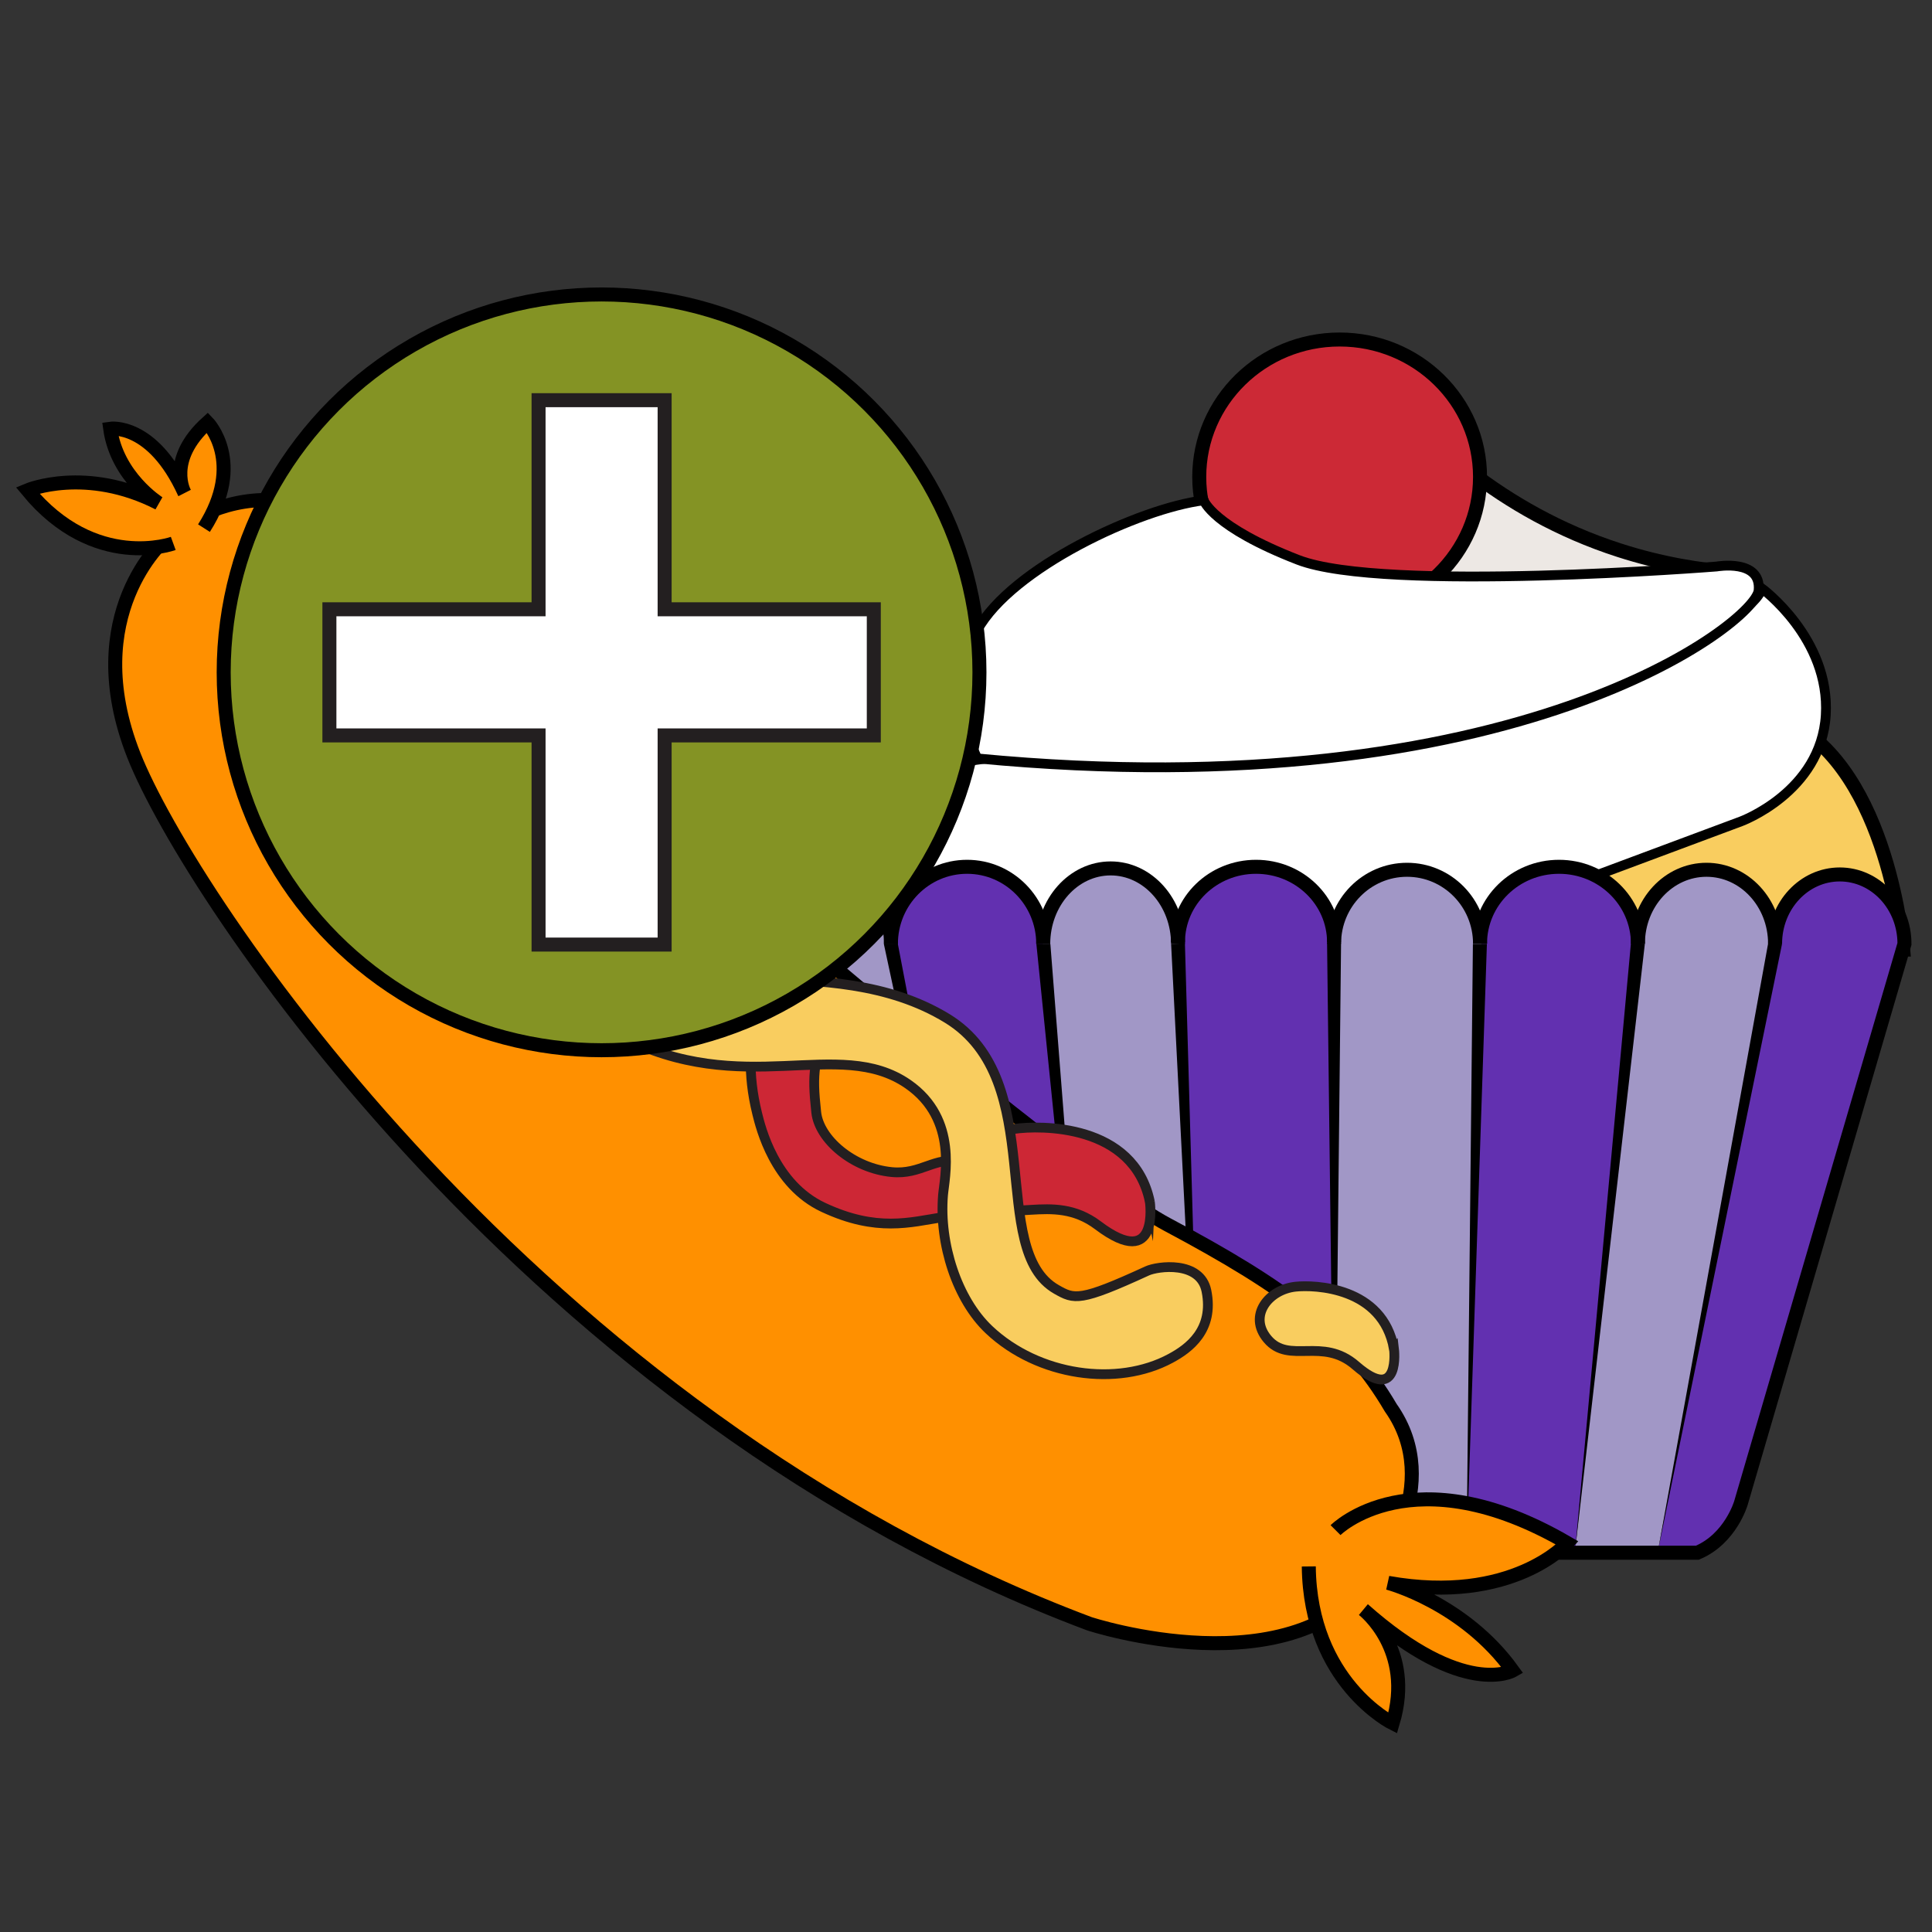 <?xml version="1.0" encoding="UTF-8"?>
<svg id="Layer_1" data-name="Layer 1" xmlns="http://www.w3.org/2000/svg" width="298.07" height="298.07" viewBox="0 0 298.07 298.07">
  <rect x="0" y="0" width="298.07" height="298.07" fill="#333333" stroke="none"/>
  <rect width="298.07" height="298.07" style="fill: none; stroke-width: 0px;"/>
  <g id="Cupcake">
    <path d="M213.75,60.15c5.6,6.71,17.32,18.7,36.07,24.74,6.51,2.1,12.54,3.05,17.66,3.43-4.22,3.32-19.62,14.58-40.99,13.19-10.4-.68-18.47-4.1-23.39-6.72" style="fill: #ede8e4; stroke: #000; stroke-miterlimit: 10; stroke-width: 2.16px;"/>
    <path d="M293.64,146.5s-2.15-27.64-17.82-35.23c0,0-36.87,24.97-73.75,35.23h91.57Z" style="fill: #f9cd5f; stroke: #000; stroke-miterlimit: 10; stroke-width: 2.16px;"/>
    <path d="M124.16,145.35s-5.33-22.07,21.33-27.25c26.66-5.18,70.52-1.29,98.87-12.08,28.35-10.78,27.38-15.31,27.38-15.31,0,0,10.66,7.76,9.94,19.63-.73,11.86-13.09,16.39-13.09,16.39l-49.92,18.62h-94.51Z" style="fill: #fff; stroke: #000; stroke-miterlimit: 10; stroke-width: 1.51px;"/>
    <g id="Cupcake_col" data-name="Cupcake col">
      <path d="M255.79,239.28l17.41-92.79,20.06,1.02c-11.55,36.42-22.65,88.48-30.14,90.97" style="fill: #6230b0; stroke-width: 0px;"/>
      <polyline points="155.95 239.28 137.45 145.63 161.02 145.35 169.39 239.28" style="fill: #6230b0; stroke-width: 0px;"/>
    </g>
    <ellipse cx="206.68" cy="73.58" rx="21.66" ry="21.2" style="fill: #cc2936; stroke: #000; stroke-miterlimit: 10; stroke-width: 2.16px;"/>
    <path d="M150.78,117.01s-5.32-10.21,0-19.81,24.99-18.78,34.93-20.01c0,0,1.39,4.08,14.58,9.19,13.19,5.1,64.55,1.02,64.55,1.02,0,0,6.94-1.23,6.48,3.68-.46,4.9-37.25,33.89-120.53,25.93Z" style="fill: #fff; stroke: #000; stroke-miterlimit: 10; stroke-width: 1.51px;"/>
    <g>
      <path d="M293.69,145.51c0-5.8-4.5-10.5-10.06-10.5s-9.73,4.37-10.04,9.87h-.02s-10.45,93.86-10.45,93.86c7.5-2.49,19.14-56.76,30.69-93.18" style="fill: #6230b0; stroke-width: 0px;"/>
      <path d="M252.56,145.83c-.28-6.38-5.54-11.48-12-11.48s-11.72,5.09-12,11.48h-.22l-2.09,93.69h16.75l9.7-93.69h-.14Z" style="fill: #6230b0; stroke-width: 0px;"/>
      <path d="M205.69,145.86h-.56s.53,0,.53,0c0-6.63-6.16-12.61-12.74-12.61s-10.92,5.84-11.02,12.38h-.16s3.74,93.65,3.74,93.65h20.33l-.13-93.42Z" style="fill: #6230b0; stroke-width: 0px;"/>
      <path d="M137.32,145.9c0-6.63,5.26-12.01,11.75-12.01s11.75,5.38,11.75,12.01" style="fill: #6230b0; stroke-width: 0px;"/>
      <path d="M137.94,145.69h-.13c-.14-6.54-4.42-11.79-9.68-11.79s-9.69,5.42-9.69,12.12h.21c1.27,5.05,20.4,85.63,28.69,91.6l9.11,1.73-18.51-93.65Z" style="fill: #a197c6; stroke-width: 0px;"/>
      <path d="M181.87,144.81h-.29c-.39-5.96-4.82-10.67-10.24-10.67s-9.85,4.7-10.24,10.67h-.29l8.58,94.48,16.09.48-3.62-94.96Z" style="fill: #a197c6; stroke-width: 0px;"/>
      <path d="M216.95,134.29c-6.22,0-11.26,5.15-11.26,11.51l.13,93.74h20.44l2.3-93.7c0-6.36-5.38-11.54-11.6-11.54Z" style="fill: #a197c6; stroke-width: 0px;"/>
      <path d="M273.74,145.86c0-6.36-4.74-11.51-10.58-11.51s-10.58,5.15-10.58,11.51h.1l-9.67,93.42h12.78l17.73-93.42h.22Z" style="fill: #a197c6; stroke-width: 0px;"/>
    </g>
    <g>
      <polygon points="136.37 145.68 156.45 239.35 138.53 145.68 136.37 145.68" style="fill: #000; stroke-width: 0px;"/>
      <polygon points="159.89 145.63 169.39 239.28 162.05 145.63 159.89 145.63" style="fill: #000; stroke-width: 0px;"/>
      <polygon points="180.68 145.63 185.49 239.77 182.81 145.55 180.68 145.63" style="fill: #000; stroke-width: 0px;"/>
      <polygon points="204.74 145.46 205.89 239.51 206.9 145.48 204.74 145.46" style="fill: #000; stroke-width: 0px;"/>
      <polygon points="227.24 145.63 226.26 239.52 229.4 145.63 227.24 145.63" style="fill: #000; stroke-width: 0px;"/>
      <polygon points="251.62 145.52 243 239.28 253.77 145.6 251.62 145.52" style="fill: #000; stroke-width: 0px;"/>
      <polygon points="272.8 145.48 255.79 239.28 274.94 145.6 272.8 145.48" style="fill: #000; stroke-width: 0px;"/>
    </g>
    <g>
      <path d="M228.34,145.6c0-6.56,5.45-11.87,12.18-11.87s12.18,5.31,12.18,11.87" style="fill: none; stroke: #000; stroke-miterlimit: 10; stroke-width: 2.16px;"/>
      <path d="M181.74,145.38c0-6.44,5.39-11.65,12.04-11.65s12.04,5.22,12.04,11.65" style="fill: none; stroke: #000; stroke-miterlimit: 10; stroke-width: 2.16px;"/>
      <path d="M137.45,145.63c0-6.57,5.26-11.9,11.75-11.9s11.75,5.33,11.75,11.9" style="fill: none; stroke: #000; stroke-miterlimit: 10; stroke-width: 2.16px;"/>
      <path d="M273.86,145.6c0-5.9,4.47-10.69,9.98-10.69s9.98,4.79,9.98,10.69v.03s-25.23,86.26-25.23,86.26c0,0-1.6,5.5-6.71,7.66h-109.1s-4.78-.34-8.27-4.94c-3.35-4.4-25.3-80.65-26.45-88.39l.02-.53c0-6.63,4.34-12.01,9.69-12.01s9.69,5.38,9.69,12.01" style="fill: none; stroke: #000; stroke-miterlimit: 10; stroke-width: 2.16px;"/>
      <path d="M160.95,145.63c0-6.44,4.66-11.65,10.4-11.65s10.4,5.22,10.4,11.65" style="fill: none; stroke: #000; stroke-miterlimit: 10; stroke-width: 2.16px;"/>
      <path d="M205.82,145.6c0-6.3,5.04-11.41,11.26-11.41s11.26,5.11,11.26,11.41" style="fill: none; stroke: #000; stroke-miterlimit: 10; stroke-width: 2.16px;"/>
      <path d="M252.7,145.6c0-6.3,4.74-11.41,10.58-11.41s10.58,5.11,10.58,11.41" style="fill: none; stroke: #000; stroke-miterlimit: 10; stroke-width: 2.16px;"/>
    </g>
  </g>
  <g id="Snausage">
    <path d="M25.46,83.21s-13.4,11.56-4.81,33.32c8.59,21.76,61.92,101.93,147.41,133.98,0,0,31.84,10.49,44.19-7.74,0,0,10.8-13.57,2.31-25.59-6.85-11.65-16.29-18.58-34.47-28.26-18.17-9.68-103.92-83.2-117.38-101.18-20.68-20.84-37.24-4.53-37.24-4.53Z" style="fill: #ff9000; stroke: #000; stroke-miterlimit: 10; stroke-width: 2.16px;"/>
    <path d="M206.05,236.07s11.86-11.91,35.76,1.99c0,0-8.45,9.57-27.67,6.14,0,0,11.68,3.07,19.23,13.54,0,0-7.55,4.33-23-9.39,0,0,7.91,6.14,4.49,17.51,0,0-12.76-6.32-12.94-24.19" style="fill: #ff9000; stroke: #000; stroke-miterlimit: 10; stroke-width: 2.16px;"/>
    <path d="M26.73,83.84s-12.1,4.42-22.48-8.2c0,0,9.02-3.76,20.23,1.99,0,0-6.45-4.05-7.48-11.49,0,0,6.5-.97,11.46,9.88,0,0-2.87-5.05,3.55-10.83,0,0,5.95,6.11-.54,16.29" style="fill: #ff9000; stroke: #000; stroke-miterlimit: 10; stroke-width: 2.16px;"/>
    <path d="M215.07,208.11s1.04,8.61-5.88,2.58c-5.18-4.52-10.3-.13-13.64-4.1-3.05-3.62.19-7.64,4.32-8.08,2.91-.31,13.48,0,15.19,9.61Z" style="fill: #f9cd5f; stroke: #231f20; stroke-miterlimit: 10; stroke-width: 1.51px;"/>
    <path d="M177.4,185.4s1.55,10.86-8.01,3.64c-7.16-5.41-14.1.49-18.73-4.35-4.22-4.41.15-9.7,5.8-10.52,3.99-.58,18.46-.84,20.94,11.24Z" style="fill: #cd2735; stroke: #231f20; stroke-miterlimit: 10; stroke-width: 1.51px;"/>
    <path d="M145.36,187.8c-4.9.77-10.1,2.33-18.34-1.53-7.54-3.53-9.67-12.32-10.19-14.42-3.21-12.9,2.56-17.84-1.33-25.74-5.02-10.19-28.65-3.48-41.21-16.11-14.17-14.24-2.12-28.67-9.06-34.98-.11-.1-1.56-2.43-5.74-2-3.88.4-5.68,4.92-11.85,2.4-1.45-.59-3.09-2.46-2.2-5.11,1.61-4.79,5.28-6.12,7.8-7.01,7.5-2.64,14.9.08,21,6.97,3.77,4.26,5.05,11.64,3.68,17.67-.47,2.09-3.39,9.2,2.63,14.53,8.28,7.32,21.8,1,36.96,11.37,7.16,4.9,12.1,14.81,10.23,22.26-2.07,8.25-2.52,9-1.81,15.51.45,4.17,5.69,8.64,11.65,9.22,4.53.44,6.57-2.43,10.81-1.64,2.32.43,3.59,1.71,3.66,4.08.06,2.12-1.74,3.75-6.67,4.52Z" style="fill: #cd2735; stroke: #231f20; stroke-miterlimit: 10; stroke-width: 1.51px;"/>
    <path d="M54.62,99.18c5.98-1.5,10.84-2.6,21.07.42,8.18,2.41,13.56,11.61,14.5,14.06,5.79,15.06-.09,22.02,5.68,30.91,7.45,11.48,32,1.4,50.25,12.54,15.78,9.62,6.14,35.74,16.87,41.82,2.76,1.57,3.59,1.93,13.99-2.85,1.6-.74,8.19-1.63,9.15,3.08,1.22,6.04-2.74,8.91-5.51,10.4-8.24,4.46-20.43,2.76-28.03-4.41-4.93-4.65-7.71-13.23-7.1-20.75.21-2.61,2.44-11.7-5.39-17.13-10.76-7.46-25.37,2.47-44.57-7.52-9.07-4.72-16.38-15.87-15.42-25.2,1.06-10.33,1.46-11.31-.4-19.07-1.19-4.97-7.97-9.49-14.96-9.19-5.31.23-7.21,4.04-12.23,3.8-2.75-.13-4.43-1.47-4.89-4.32-.41-2.55,1.32-5.17,6.99-6.59Z" style="fill: #f9cd5f; stroke: #231f20; stroke-miterlimit: 10; stroke-width: 1.51px;"/>
  </g>
  <g id="Plus">
    <circle cx="92.81" cy="103.73" r="58.3" style="fill: #849324; stroke: #000; stroke-miterlimit: 10; stroke-width: 2.16px;"/>
    <polygon points="134.81 94 102.54 94 102.54 61.74 83.09 61.74 83.09 94 50.82 94 50.82 113.46 83.09 113.46 83.09 145.73 102.54 145.73 102.54 113.46 134.81 113.46 134.81 94" style="fill: #fff; stroke: #231f20; stroke-miterlimit: 10; stroke-width: 2.16px;"/>
  </g>
</svg>